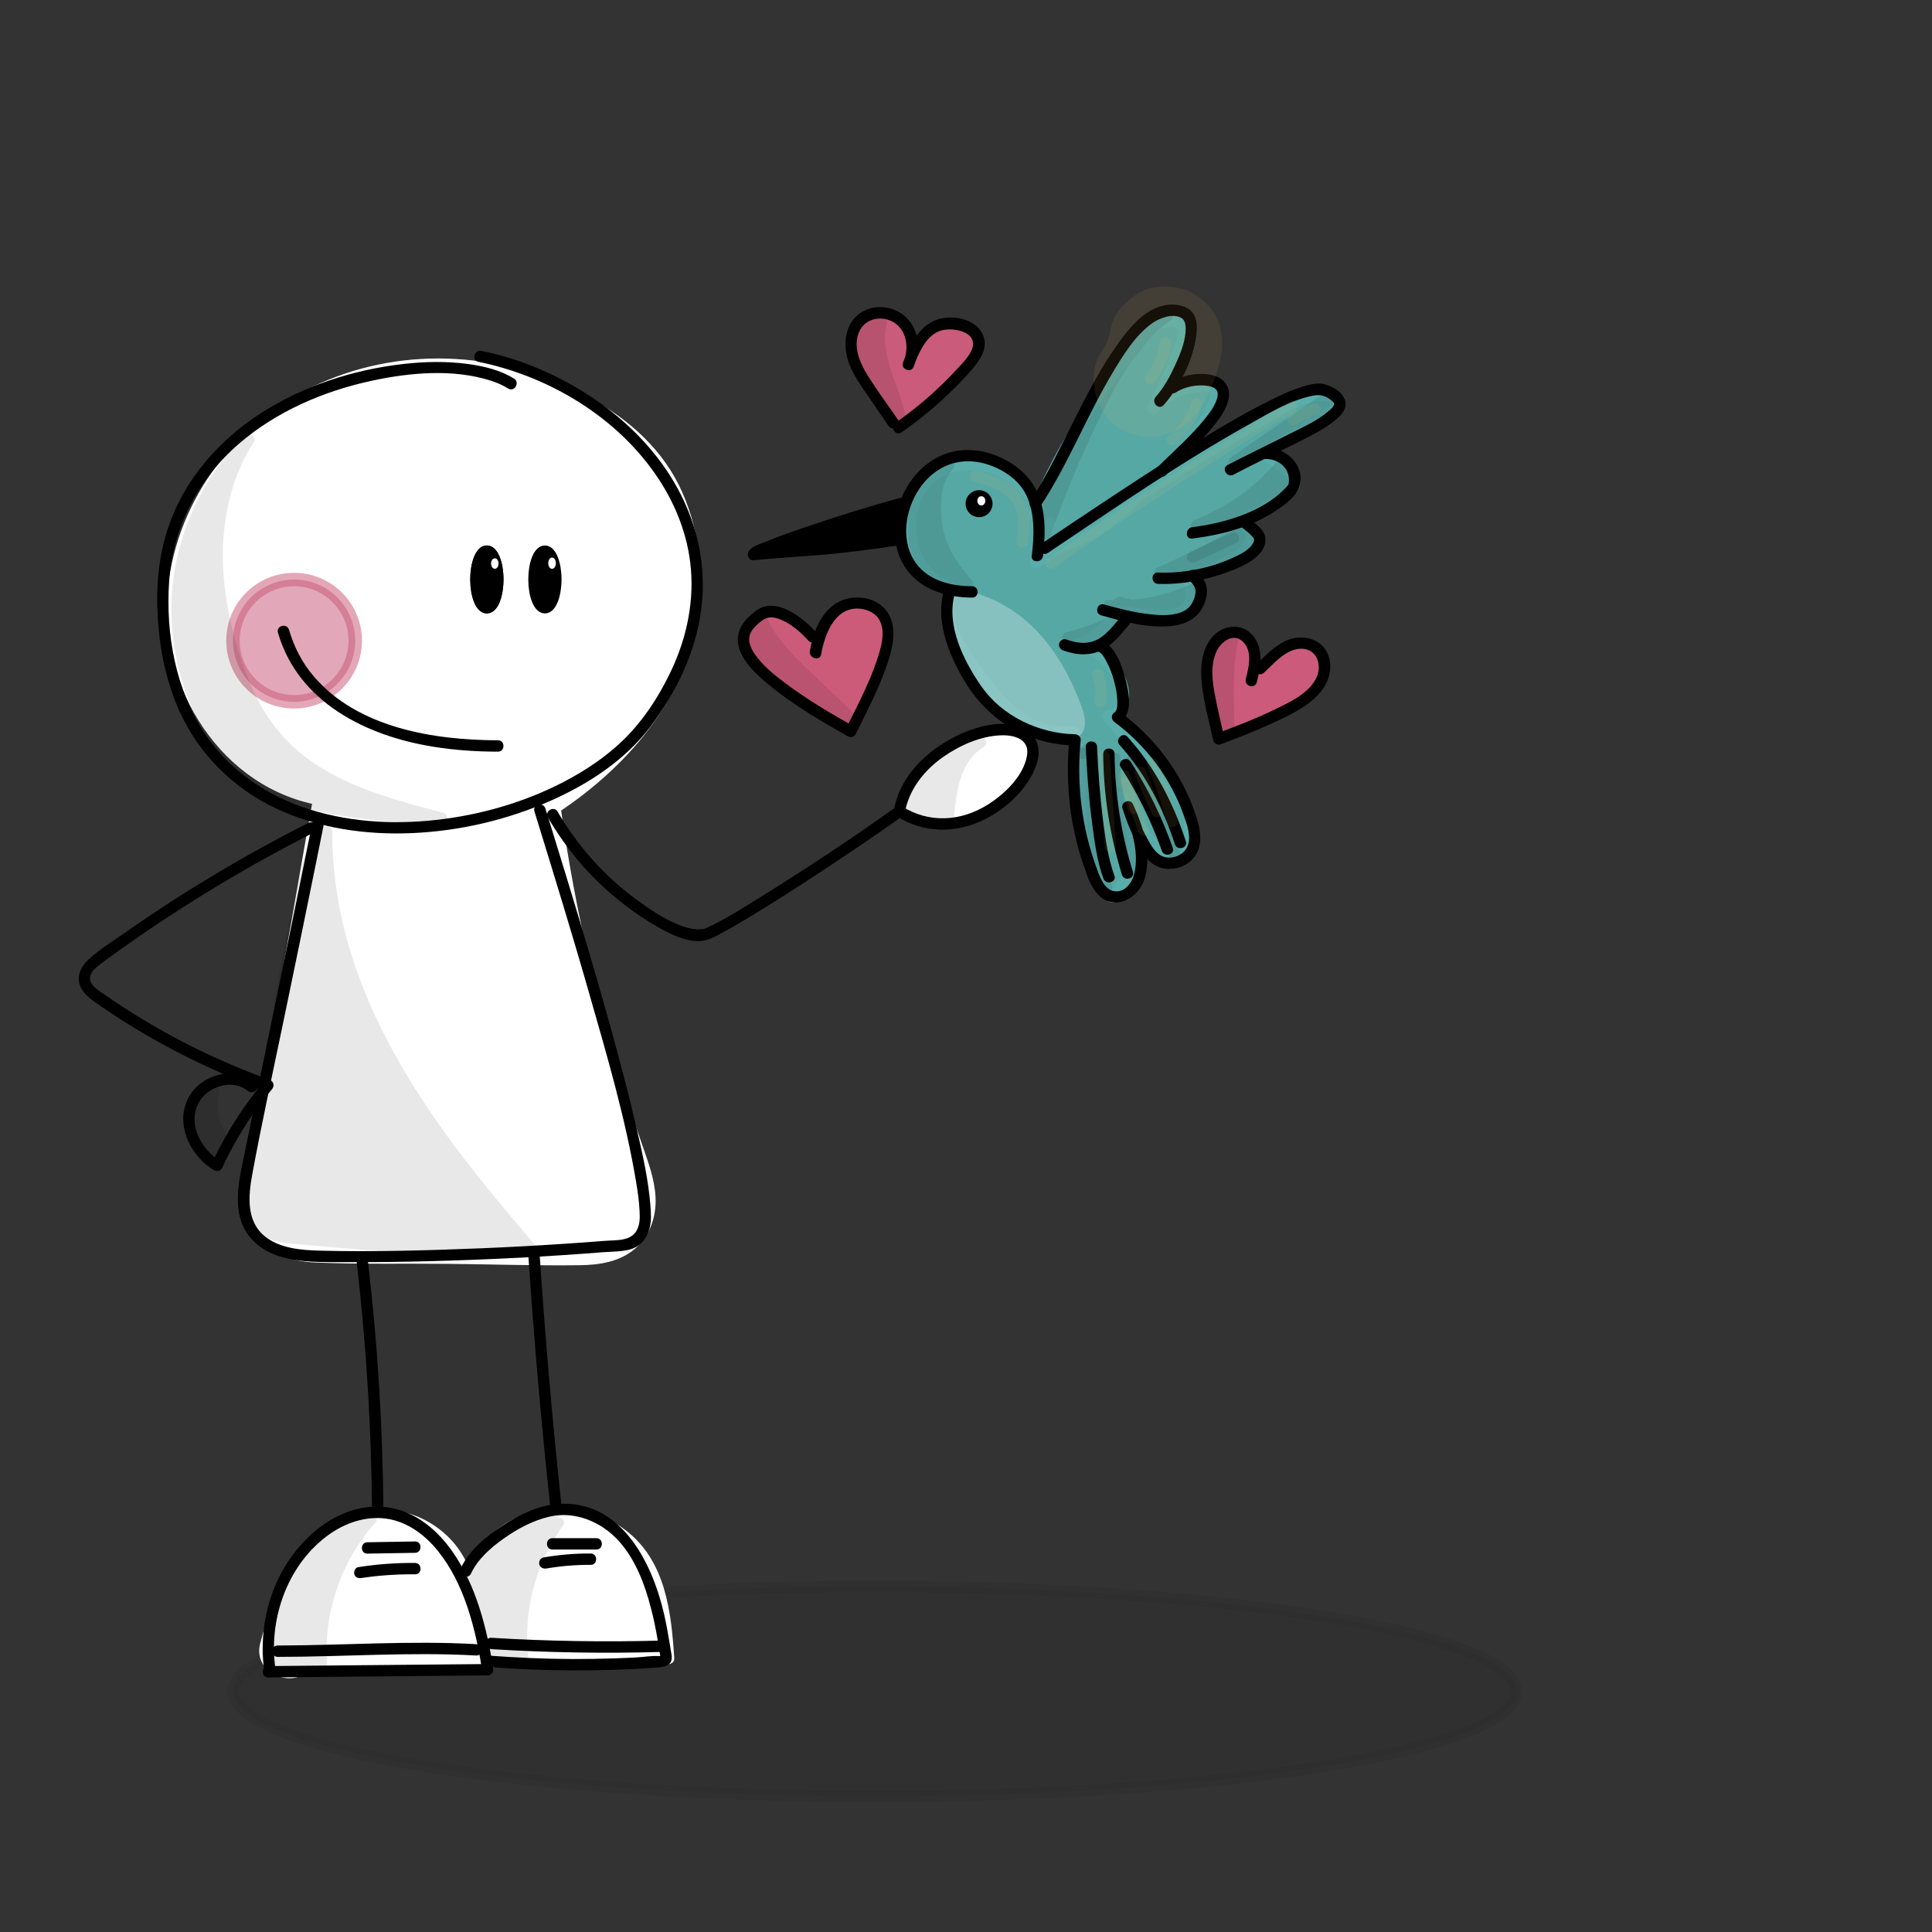 <?xml version="1.0" encoding="utf-8"?>
<!-- Generator: Adobe Adobe Illustrator 24.2.0, SVG Export Plug-In . SVG Version: 6.00 Build 0)  -->
<svg version="1.1" xmlns="http://www.w3.org/2000/svg" xmlns:xlink="http://www.w3.org/1999/xlink" x="0px" y="0px"
	 viewBox="0 0 170.08 170.08" style="enable-background:new 0 0 170.08 170.08;" xml:space="preserve">
<rect x="0" y="0" width="170.08" height="170.08" fill="#333333" stroke="none"/>
<style type="text/css">
	.st0{opacity:0.051;stroke:#000000;stroke-miterlimit:10;}
	.st1{fill:#FFFFFF;}
	.st2{fill:#56A8A5;}
	.st3{fill:#59ADAA;}
	.st4{fill:#F3C059;}
	.st5{opacity:0.29;}
	.st6{opacity:0.412;fill:#CA5B7B;stroke:#CB5A7B;stroke-width:1.13;stroke-miterlimit:10;}
	.st7{opacity:0.529;fill:#C85B7B;stroke:#CA5A7A;stroke-width:1.185;stroke-miterlimit:10;}
	.st8{stroke:#000000;stroke-width:0.965;stroke-miterlimit:10;}
	.st9{fill:#FFFFFF;stroke:#FFFFFF;stroke-width:0.183;stroke-miterlimit:10;}
	.st10{fill:#FFFFFF;stroke:#FFFFFF;stroke-width:0.192;stroke-miterlimit:10;}
	.st11{stroke:#000000;stroke-miterlimit:10;}
	.st12{fill:#FFFFFF;stroke:#FFFFFF;stroke-width:0.321;stroke-miterlimit:10;}
	.st13{fill:#CA5B7A;}
	.st14{fill:#CC5B7A;}
	.st15{fill:#CB5A7B;}
	.st16{opacity:0.09;}
	.st17{fill:#F2C057;}
</style>
<g id="Ebene_4">
</g>
<g id="Ebene_36">
	<ellipse class="st0" cx="77.01" cy="148.9" rx="56.5" ry="9.25"/>
</g>
<g id="Ebene_16">
	<g>
		<g>
			<path class="st1" d="M24.89,145.83c-0.56-3.52,0.43-7.35,3.16-9.75c2.59-2.27,6.41-2.94,9.42-1.09c1.54,0.95,2.7,2.44,3.13,4.21
				c0.12,0.51,0.8,0.43,0.96,0c1.17-3.15,4.3-5.44,7.68-5.47c3.67-0.03,6.88,2.37,8.09,5.78c0.74,2.08,0.89,4.31,1.03,6.49
				c0.17-0.17,0.33-0.33,0.5-0.5c-5.3,0.47-10.63,0.36-15.91-0.34c-0.28-0.04-0.49,0.26-0.5,0.5c-0.02,0.39-0.03,0.77-0.05,1.16
				c0.17-0.17,0.33-0.33,0.5-0.5c-6.02-0.22-12.04-0.43-18.06-0.65c-0.64-0.02-0.64,0.98,0,1c6.02,0.22,12.04,0.43,18.06,0.65
				c0.28,0.01,0.49-0.24,0.5-0.5c0.02-0.39,0.03-0.77,0.05-1.16c-0.17,0.17-0.33,0.33-0.5,0.5c5.28,0.7,10.61,0.81,15.91,0.34
				c0.26-0.02,0.52-0.21,0.5-0.5c-0.27-4.13-0.76-8.62-4.31-11.31c-3.08-2.34-7.33-2.6-10.61-0.52c-1.77,1.13-3.12,2.79-3.85,4.76
				c0.32,0,0.64,0,0.96,0c-0.86-3.56-4.35-6.08-7.97-6.05c-3.99,0.04-7.5,2.76-8.97,6.39c-0.88,2.16-1.06,4.52-0.69,6.81
				C24.03,146.73,24.99,146.46,24.89,145.83L24.89,145.83z"/>
		</g>
	</g>
</g>
<g id="Ebene_24">
	<g>
		<path class="st2" d="M91.99,49.18c0.52-9.82-10.89-10.66-11.79-3.9c-0.39,2.9,0.83,5.75,3.65,6.56c-1.31,2.2,0.58,5.14,2.11,7.19
			c2.03,2.73,4.23,5.81,8.42,5.34c0.42-0.05,0.37,1.78,0.61,2.12c0.15,0.21-0.07-0.25-0.04,0c0.42,3.58-0.39,5.76,1.15,10.17
			c0.14,0.41,1.39,1.97,1.73,2.24c0.47,0.37,1.06-1.25,1.42-1.72c0.37-0.47,0.44-1.11,0.46-1.7c0.07-1.82-0.26-3.65-0.95-5.33
			c0.48,1.33,1.24,2.55,2.22,3.56c0.39,0.4,1.45,2.14,1.99,2.29s1-1.1,1.3-1.56c0.39-0.6,0.68-2.37,0.34-3
			c-1.74-3.19-4.83-5.52-7.09-8.37c0.69-0.04,1.25-0.66,1.39-1.34c0.14-0.68-0.06-1.38-0.37-2c-0.73-1.45-2.08-2.57-3.64-3.01
			c1.43-0.21,3.49-2.94,4.41-2.76c1.25,0.24,3.33,0.48,4.51,0.02c1.19-0.46,1.32-1.92,0.72-3.04c2.94-1,7.45-2.7,4.87-5.07
			c0.97-0.71,3.85-1.91,4.44-2.96c0.59-1.05-1.65-2.14-2.5-3c5.17-3.34,7-3.9,6.47-4.76c-0.4-0.65-3.17-0.18-3.83,0.19
			c-7.74,4.33-15.34,9.39-22.8,14.18"/>
		<g>
			<path class="st3" d="M92.49,49.18c0.1-2.14-0.33-4.34-1.65-6.07c-1.03-1.34-2.54-2.3-4.22-2.61c-3.3-0.6-6.48,1.35-6.91,4.77
				c-0.39,3.01,0.97,6.11,4.01,7.05c-0.1-0.24-0.2-0.49-0.3-0.73c-1.65,2.95,1.03,6.29,2.74,8.55c1.71,2.26,3.72,4.46,6.71,4.75
				c0.36,0.04,1.07,0.16,1.4-0.01c0.29-0.14-0.23-0.05-0.15-0.13c-0.01,0.01,0.04,0.12,0.04,0.14c-0.02,0.13,0.07,0.34,0.09,0.47
				c0.08,0.53,0.07,1.11,0.42,1.54c0.13,0.16,0.44,0.19,0.61,0.08c0,0,0.01,0,0.01-0.01c0.17-0.11,0.31-0.35,0.23-0.56
				c-0.05-0.14-0.11-0.23-0.2-0.34c-0.11-0.13-0.32-0.17-0.49-0.13c-0.01,0-0.01,0-0.02,0.01c-0.21,0.06-0.37,0.26-0.37,0.48
				c-0.01,0.8,0.13,1.62,0.14,2.43c0.01,0.78-0.01,1.56,0.01,2.34c0.05,1.83,0.34,3.64,0.94,5.38c0.2,0.59,0.57,1.07,0.95,1.56
				c0.31,0.4,0.68,1.01,1.15,1.24c0.56,0.28,1.01-0.22,1.3-0.65c0.35-0.53,0.75-1.17,1-1.75c0.43-1,0.33-2.26,0.21-3.31
				c-0.13-1.26-0.44-2.47-0.91-3.65c-0.23-0.59-1.19-0.34-0.96,0.27c0.36,0.97,0.83,1.88,1.45,2.71c0.44,0.6,0.97,1.12,1.41,1.72
				c0.58,0.8,1.65,2.56,2.73,1.36c0.9-1.01,1.45-2.59,1.4-3.93c-0.03-0.81-0.46-1.43-0.9-2.09c-0.55-0.82-1.18-1.59-1.84-2.32
				c-1.52-1.7-3.21-3.25-4.64-5.03c-0.12,0.28-0.24,0.57-0.35,0.85c2.02-0.27,2.22-2.46,1.49-4c-0.77-1.63-2.27-2.82-3.98-3.34
				c0,0.32,0,0.64,0,0.96c1.08-0.2,1.98-1.12,2.79-1.8c0.35-0.3,0.79-0.77,1.25-0.91c0.44-0.14,1.11,0.12,1.58,0.17
				c1.22,0.13,2.92,0.28,3.94-0.56c1.04-0.85,0.94-2.32,0.39-3.41c-0.1,0.24-0.2,0.49-0.3,0.73c2.12-0.72,8.31-2.82,5.09-5.91
				c-0.03,0.26-0.07,0.52-0.1,0.79c1.41-1,3.4-1.51,4.47-2.92c1.24-1.64-1.5-2.93-2.43-3.82c-0.03,0.26-0.07,0.52-0.1,0.79
				c1.28-0.82,2.58-1.62,3.88-2.4c0.71-0.42,1.43-0.83,2.09-1.32c0.37-0.28,0.79-0.63,0.82-1.13c0.04-0.63-0.48-1-1.04-1.11
				c-2.52-0.48-4.72,1.13-6.76,2.32c-3.14,1.84-6.23,3.76-9.3,5.71c-3.47,2.21-6.91,4.46-10.37,6.68c-0.54,0.35-0.04,1.21,0.5,0.86
				c5.5-3.54,10.96-7.14,16.56-10.53c1.41-0.86,2.83-1.7,4.26-2.52c1.01-0.58,1.95-1.23,3.11-1.44c0.44-0.08,0.88-0.13,1.32-0.13
				c0.17,0,0.34,0.01,0.51,0.04c0.15,0.03,0.21,0.1,0.23,0.1c-0.08-0.01,0.06-0.13-0.03-0.03c-0.03,0.04-0.21,0.22-0.33,0.32
				c-0.64,0.5-1.38,0.89-2.08,1.31c-1.31,0.78-2.6,1.58-3.88,2.4c-0.26,0.17-0.34,0.55-0.1,0.79c0.55,0.53,1.21,0.93,1.79,1.43
				c0.21,0.18,0.65,0.51,0.66,0.82c0,0.24-0.27,0.45-0.43,0.59c-1.14,0.99-2.64,1.47-3.86,2.33c-0.25,0.18-0.35,0.55-0.1,0.79
				c0.39,0.37,0.77,0.83,0.54,1.38c-0.2,0.49-0.74,0.85-1.17,1.12c-1.24,0.78-2.65,1.26-4.03,1.73c-0.32,0.11-0.45,0.43-0.3,0.73
				c0.25,0.5,0.4,1.13,0.18,1.67c-0.24,0.59-0.83,0.75-1.41,0.83c-0.64,0.09-1.31,0.05-1.95,0c-0.56-0.05-1.13-0.23-1.69-0.24
				c-0.77-0.01-1.47,0.69-2.01,1.15c-0.71,0.6-1.51,1.46-2.46,1.64c-0.51,0.09-0.44,0.83,0,0.96c1.16,0.35,2.2,1.06,2.91,2.06
				c0.36,0.51,0.67,1.09,0.75,1.72c0.09,0.63-0.16,1.49-0.91,1.59c-0.44,0.06-0.64,0.5-0.35,0.85c1.32,1.65,2.87,3.1,4.3,4.65
				c0.75,0.81,1.47,1.66,2.08,2.58c0.22,0.34,0.53,0.73,0.66,1.11c0.12,0.37,0.06,0.83,0,1.21c-0.11,0.71-0.4,1.28-0.74,1.9
				c-0.1,0.17-0.21,0.33-0.31,0.5c-0.12,0.2-0.08,0.1-0.12,0.09c-0.26-0.09-0.57-0.62-0.72-0.83c-1.13-1.49-2.4-2.83-3.06-4.62
				c-0.32,0.09-0.64,0.18-0.96,0.27c0.46,1.15,0.78,2.36,0.89,3.61c0.09,1.05,0.18,2.2-0.41,3.12c-0.19,0.3-0.34,0.61-0.51,0.92
				c-0.06,0.11-0.16,0.24-0.22,0.36c-0.04,0.06-0.09,0.12-0.14,0.18c0.24,0.1,0.3,0.1,0.18,0c-0.04-0.2-0.51-0.57-0.65-0.74
				c-0.23-0.28-0.45-0.57-0.65-0.87c-0.5-0.75-0.67-1.77-0.85-2.64c-0.18-0.89-0.28-1.78-0.31-2.69c-0.03-0.81-0.02-1.61-0.02-2.42
				c-0.01-0.89-0.15-1.79-0.14-2.67c-0.12,0.16-0.24,0.32-0.37,0.48c0.01,0,0.01,0,0.02-0.01c-0.16-0.04-0.32-0.09-0.49-0.13
				c-0.02-0.03-0.04-0.07-0.06-0.1c0.08-0.19,0.15-0.38,0.23-0.56c0,0-0.01,0-0.01,0.01c0.2,0.03,0.4,0.05,0.61,0.08
				c0.08,0.1-0.02-0.17-0.04-0.23c-0.03-0.16-0.05-0.32-0.07-0.48c-0.04-0.32-0.07-0.65-0.17-0.96c-0.26-0.78-0.81-0.61-1.5-0.6
				c-1.83,0.02-3.4-0.82-4.68-2.07c-1.26-1.23-2.33-2.71-3.31-4.16c-1.04-1.54-2.36-3.75-1.33-5.6c0.16-0.29,0.01-0.64-0.3-0.73
				c-2.49-0.77-3.54-3.28-3.32-5.73c0.12-1.37,0.75-2.66,1.91-3.43c2.31-1.53,5.48-0.78,7.23,1.22c1.38,1.58,1.78,3.72,1.68,5.76
				C91.46,49.82,92.46,49.82,92.49,49.18L92.49,49.18z"/>
		</g>
	</g>
	<g>
		<path class="st2" d="M90.93,45.34c2.32-5.91,6.07-11.44,10.2-16.26c0.25-0.29,1.44-0.85,1.82-0.82c0.7,0.05,1.48,0.3,1.32,0.98
			c-0.49,2.05-1.9,4.8-2.78,6.72c0.69-0.78,1.6-1.36,2.6-1.67c0.41-0.12,2.39-0.55,2.73-0.3c0.67,0.5-0.54,2.83-1.08,3.47
			c-3.5,4.13-8.95,11.12-14.35,10.77c-0.38-0.02,0.85-1.88,1-2.23"/>
		<g>
			<path class="st3" d="M91.42,45.48c1.51-3.81,3.57-7.39,5.92-10.73c1.19-1.69,2.46-3.31,3.79-4.89c0.43-0.51,0.98-0.94,1.66-1.07
				c0.22-0.04,0.71-0.02,0.88,0.17c0.23,0.23-0.09,0.88-0.19,1.18c-0.64,1.93-1.58,3.74-2.43,5.58c-0.22,0.48,0.37,1.05,0.79,0.61
				c0.73-0.79,1.63-1.36,2.69-1.62c0.38-0.09,0.77-0.17,1.16-0.22c0.18-0.02,0.36-0.05,0.54-0.05c0.09,0,0.18-0.01,0.28,0
				c0.15,0.01,0.01-0.03,0.01-0.04c0.21,0.61-0.44,1.65-0.73,2.15c-0.42,0.73-1.03,1.35-1.57,2c-1.44,1.71-2.9,3.4-4.51,4.94
				c-1.54,1.47-3.26,2.91-5.25,3.71c-0.49,0.2-0.99,0.35-1.51,0.45c-0.26,0.05-0.51,0.08-0.78,0.1c-0.1,0.01-0.2,0.01-0.3,0.01
				c-0.1,0-0.2,0-0.3,0c0.09,0.15,0.18,0.3,0.27,0.44c0,0,0.47-0.96,0.51-1.03c0.17-0.3,0.36-0.59,0.51-0.9
				c0.27-0.58-0.59-1.09-0.86-0.5c-0.33,0.71-0.97,1.38-1.12,2.17c-0.21,1.14,1.37,0.84,2.04,0.73c2.5-0.39,4.69-1.96,6.54-3.59
				c2.07-1.82,3.87-3.92,5.64-6.02c0.66-0.78,1.34-1.52,1.8-2.44c0.36-0.72,0.94-1.86,0.53-2.67c-0.45-0.89-1.93-0.45-2.67-0.3
				c-1.39,0.28-2.62,0.92-3.59,1.97c0.26,0.2,0.52,0.4,0.79,0.61c0.87-1.89,1.83-3.76,2.5-5.73c0.25-0.75,0.66-1.69-0.08-2.28
				c-0.56-0.45-1.41-0.53-2.07-0.3c-0.86,0.3-1.41,0.73-1.99,1.42c-0.74,0.88-1.46,1.77-2.15,2.68c-1.47,1.91-2.84,3.9-4.08,5.97
				c-1.39,2.31-2.6,4.73-3.59,7.24C90.22,45.81,91.18,46.07,91.42,45.48L91.42,45.48z"/>
		</g>
	</g>
	<g>
		<g>
			<path class="st4" d="M76.34,48c0.64,0,0.64-1,0-1C75.7,47,75.7,48,76.34,48L76.34,48z"/>
		</g>
	</g>
</g>
<g id="Ebene_28">
</g>
<g id="Ebene_29">
</g>
<g id="Ebene_30">
	<g class="st5">
		<path class="st1" d="M84.06,52.67c-0.03,2.79,0.96,5.58,2.74,7.72c1.78,2.15,4.34,3.63,7.09,4.12c0.18,0.03,0.37,0.06,0.54,0.01
			c0.35-0.09,0.57-0.46,0.61-0.82c0.03-0.36-0.08-0.72-0.2-1.06c-0.86-2.46-2.1-4.82-3.89-6.7c-1.79-1.89-4.18-3.28-6.77-3.58"/>
		<g>
			<path class="st1" d="M83.56,52.67c-0.01,5.08,3.07,9.69,7.77,11.62c0.54,0.22,1.1,0.4,1.66,0.54c0.53,0.13,1.18,0.33,1.71,0.12
				c1.19-0.48,0.81-1.92,0.48-2.83c-0.88-2.39-2.12-4.68-3.88-6.54c-1.9-2-4.38-3.37-7.12-3.72c-0.64-0.08-0.63,0.92,0,1
				c4.33,0.55,7.51,3.98,9.29,7.75c0.23,0.49,0.44,0.99,0.64,1.49c0.17,0.44,0.61,1.24,0.39,1.71c-0.29,0.64-2.4-0.28-2.9-0.49
				c-1.92-0.8-3.64-2.14-4.86-3.83c-1.43-1.98-2.18-4.38-2.17-6.83C84.56,52.02,83.56,52.02,83.56,52.67L83.56,52.67z"/>
		</g>
	</g>
</g>
<g id="Ebene_27">
	<g>
		<g>
			<path d="M71.55,48.16c0.64,0,0.64-1,0-1C70.91,47.16,70.9,48.16,71.55,48.16L71.55,48.16z"/>
		</g>
	</g>
</g>
<g id="Ebene_21">
	<ellipse class="st6" cx="24.33" cy="55.51" rx="6.93" ry="6.26"/>
</g>
<g id="Ebene_23">
</g>
<g id="Ebene_10">
	<g>
		<path class="st1" d="M25.33,145.3c0.58-2.2,1.17-4.44,2.44-6.33c1.26-1.89,3.35-3.38,5.62-3.33c2.94,0.07,5.31,2.73,6.03,5.59
			c0.07,0.28,0.18,0.61,0.46,0.67c0.18,0.04,0.35-0.06,0.5-0.15c1.65-1.02,2.95-2.5,4.45-3.73c1.5-1.23,3.35-2.25,5.28-2.03
			c1.82,0.2,3.38,1.49,4.34,3.04s1.42,3.36,1.83,5.15c-4.53-0.47-9.07-0.74-13.62-0.82c0.04,0.45-0.08,0.91-0.33,1.28
			c-5,0.08-10.01,0.16-15.01,0.23"/>
		<g>
			<path class="st1" d="M27.74,145.97c0.72-2.72,1.75-7.45,5.27-7.82c1.13-0.12,2.19,0.59,2.88,1.45c1.14,1.4,1.02,3.55,2.73,4.46
				c2.1,1.13,4.19-0.88,5.66-2.19c1.26-1.13,2.48-2.51,4.08-3.15c3.64-1.47,4.94,3.64,5.51,6.12c0.8-1.05,1.61-2.11,2.41-3.16
				c-4.53-0.46-9.07-0.73-13.62-0.82c-1.35-0.02-2.5,1.17-2.5,2.5c0.04,0,0.04,0.01,0.01,0.02c0.72-0.41,1.44-0.83,2.16-1.24
				c-5,0.08-10.01,0.16-15.01,0.23c-3.21,0.05-3.22,5.05,0,5c3.31-0.05,6.62-0.1,9.93-0.15c1.61-0.03,3.23,0.01,4.84-0.08
				c2.1-0.11,3.08-1.83,3.07-3.79c-0.83,0.83-1.67,1.67-2.5,2.5c4.55,0.08,9.09,0.36,13.62,0.82c1.7,0.17,2.74-1.73,2.41-3.16
				c-0.99-4.27-3.03-9.15-7.92-9.94c-2.5-0.4-4.9,0.54-6.88,2.03c-1.7,1.28-3.11,3.14-5.02,4.12c0.42-0.11,0.84-0.23,1.26-0.34
				c-0.09,0.01-0.17,0.02-0.26,0.03c0.42,0.11,0.84,0.23,1.26,0.34c-0.08-0.05-0.15-0.09-0.23-0.14c0.3,0.3,0.6,0.6,0.9,0.9
				c-0.34-0.58-0.65-1.88-1.12-2.68c-0.58-0.99-1.33-1.93-2.22-2.66c-1.95-1.61-4.36-2.35-6.87-1.83
				c-5.36,1.11-7.46,6.63-8.68,11.31C22.1,147.75,26.92,149.08,27.74,145.97L27.74,145.97z"/>
		</g>
	</g>
</g>
<g id="Ebene_18">
	<g>
		<path class="st1" d="M30.11,70.13c-1.91,10.83-3.81,21.67-5.72,32.5c-0.35,2.01-0.47,4.56,1.3,5.56c0.73,0.42,1.62,0.44,2.46,0.44
			c7.51,0.08,15.01,0.16,22.52,0.23c1.35,0.01,2.86-0.04,3.79-1.01c1.27-1.33,0.7-3.49,0.08-5.22c-3.75-10.53-6.37-21.46-7.82-32.55
			c5.05-3.04,9.46-7.47,11.44-13.02s1.15-12.28-2.93-16.53c-1.09-1.14-2.38-2.07-3.73-2.88c-5.31-3.19-11.82-4.45-17.87-3.13
			S22.07,39.8,19.22,45.3c-2.27,4.37-2.79,9.71-1,14.3c1.8,4.59,6.03,8.25,10.9,8.94"/>
		<g>
			<path class="st1" d="M27.7,69.46c-1.42,8.04-2.83,16.09-4.25,24.13c-0.32,1.81-0.64,3.61-0.95,5.42
				c-0.32,1.84-0.79,3.74-0.82,5.62c-0.02,1.38,0.23,2.82,0.97,4.01c1.12,1.8,3.06,2.41,5.08,2.5c3.88,0.17,7.8,0.08,11.68,0.12
				c3.87,0.04,7.76,0.17,11.63,0.12c1.75-0.02,3.56-0.3,4.92-1.5c1.27-1.13,1.83-2.8,1.75-4.47c-0.08-1.67-0.69-3.21-1.22-4.76
				c-0.62-1.79-1.2-3.58-1.76-5.39c-2.51-8.21-4.38-16.64-5.5-25.16c-0.41,0.72-0.83,1.44-1.24,2.16
				c6.41-3.92,12.19-10.06,13.41-17.74c0.6-3.8,0.22-7.6-1.32-11.14c-1.63-3.74-4.7-6.47-8.23-8.4c-7.29-3.97-16.09-4.63-23.71-1.22
				c-7.23,3.24-12.51,10.08-13.36,17.99c-0.94,8.7,4.72,17.8,13.7,19.21c1.33,0.21,2.69-0.34,3.08-1.75
				c0.33-1.19-0.4-2.86-1.75-3.08c-6.03-0.95-10.11-6.28-10.14-12.28c-0.04-6.23,3.71-11.74,9.01-14.77
				c5.66-3.24,12.6-3.28,18.56-0.81c2.81,1.17,5.75,2.93,7.42,5.54c1.57,2.44,2.16,5.31,2.02,8.2c-0.36,6.94-5.57,12.49-11.21,15.93
				c-0.68,0.42-1.35,1.31-1.24,2.16c0.9,6.86,2.18,13.66,3.94,20.35c0.86,3.27,1.82,6.52,2.89,9.73c0.48,1.43,1.06,2.85,1.45,4.31
				c0.21,0.76,0.57,1.55-0.27,1.8c-1.21,0.36-2.76,0.07-4.01,0.06c-1.79-0.02-3.59-0.04-5.38-0.06c-3.59-0.04-7.18-0.07-10.77-0.11
				c-0.82-0.01-1.63-0.02-2.45-0.03c-0.72-0.01-1.62,0.14-2.32-0.04c-0.4-0.1-0.29,0.05-0.48-0.24c-0.21-0.33-0.15-0.98-0.14-1.41
				c0.05-1.38,0.4-2.76,0.64-4.12c0.32-1.81,0.64-3.61,0.95-5.42c1.42-8.04,2.83-16.09,4.25-24.13c0.23-1.33-0.36-2.69-1.75-3.08
				C29.56,67.39,27.93,68.13,27.7,69.46L27.7,69.46z"/>
		</g>
	</g>
</g>
<g id="Ebene_26">
	<ellipse class="st7" cx="25.89" cy="56.4" rx="5.38" ry="5.38"/>
</g>
<g id="Ebene_22">
	<g>
		<g>
			<path d="M45.25,33.33c-1.22-0.76-2.67-1.1-4.08-1.29c-1.87-0.25-3.77-0.21-5.64,0c-4.43,0.5-8.83,1.93-12.59,4.35
				c-3.99,2.58-7.15,6.36-8.42,10.99c-0.72,2.64-0.81,5.41-0.54,8.12c0.24,2.44,0.8,4.84,1.81,7.09c1.71,3.79,4.74,6.8,8.49,8.57
				c3.73,1.76,7.93,2.36,12.03,2.18c4.19-0.19,8.34-1.16,12.17-2.85c3.34-1.48,6.54-3.57,8.77-6.51c2.27-3,3.97-6.5,4.47-10.25
				c0.42-3.12-0.05-6.27-1.3-9.16c-2.51-5.8-7.84-10.08-13.62-12.37c-1.43-0.57-2.91-1-4.42-1.31c-0.63-0.13-0.9,0.84-0.27,0.96
				c5.93,1.21,11.66,4.53,15.27,9.45c1.77,2.41,3.01,5.21,3.38,8.19c0.41,3.3-0.28,6.64-1.71,9.63c-1.11,2.33-2.58,4.56-4.49,6.32
				c-1.29,1.19-2.75,2.19-4.28,3.04c-3.43,1.9-7.26,3.09-11.14,3.61c-3.94,0.53-8.03,0.37-11.84-0.82
				c-3.66-1.14-6.98-3.34-9.16-6.53c-2.67-3.9-3.57-8.91-3.25-13.57c0.33-4.74,2.57-9.02,6.15-12.11c3.29-2.84,7.45-4.63,11.68-5.54
				c3.34-0.72,7.13-1.07,10.45-0.02c0.55,0.17,1.08,0.4,1.58,0.71C45.29,34.53,45.8,33.67,45.25,33.33L45.25,33.33z"/>
		</g>
	</g>
	<g>
		<g>
			<path d="M27.5,72.43c-1.92,9.59-3.96,19.15-5.89,28.73c-0.39,1.94-0.98,4.05-0.48,6.02c0.45,1.78,1.87,2.94,3.58,3.45
				c1.84,0.55,3.82,0.47,5.72,0.48c2.53,0.01,5.06-0.02,7.59-0.09c5.06-0.13,10.11-0.39,15.16-0.79c0.99-0.08,2.26,0.01,3.09-0.63
				c0.47-0.37,0.79-0.96,0.93-1.54c0.15-0.62,0.11-1.29,0.06-1.91c-0.17-2.19-0.65-4.35-1.14-6.49c-0.68-2.99-1.47-5.95-2.28-8.9
				c-1.66-6-3.47-11.96-5.31-17.91c-0.17-0.56-0.35-1.12-0.52-1.68c-0.19-0.61-1.16-0.35-0.96,0.27c1.68,5.44,3.36,10.89,4.92,16.37
				c1.53,5.33,3.1,10.72,4.02,16.19c0.14,0.85,0.27,1.7,0.31,2.56c0.03,0.63,0.05,1.1-0.19,1.64c-0.51,1.12-1.87,0.95-2.91,1.04
				c-1.2,0.1-2.4,0.18-3.6,0.26c-2.4,0.16-4.8,0.29-7.21,0.39c-4.73,0.19-9.48,0.33-14.21,0.21c-1.65-0.04-3.56-0.19-4.89-1.28
				c-1.62-1.33-1.43-3.55-1.09-5.4c0.84-4.56,1.84-9.1,2.78-13.64c0.95-4.57,1.89-9.13,2.82-13.71c0.23-1.12,0.46-2.25,0.68-3.37
				C28.59,72.07,27.63,71.8,27.5,72.43L27.5,72.43z"/>
		</g>
	</g>
	<g>
		<g>
			<path d="M27.13,72.45c-5.51,2.79-10.83,5.96-15.9,9.5c-1.14,0.8-2.38,1.56-3.41,2.49C7,85.18,6.6,86.24,7.28,87.22
				c0.33,0.48,0.82,0.82,1.3,1.15c0.61,0.43,1.24,0.85,1.87,1.26c1.26,0.81,2.55,1.58,3.87,2.3c2.93,1.61,5.99,2.98,9.14,4.11
				c-0.07-0.28-0.15-0.56-0.22-0.84c-1.82,2.18-3.36,4.57-4.56,7.15c0.23-0.06,0.46-0.12,0.68-0.18c-1.66-0.96-2.87-3.25-1.87-5.09
				c0.78-1.44,2.99-2.16,4.32-1.04c0.49,0.41,1.2-0.29,0.71-0.71c-1.78-1.51-4.63-0.83-5.82,1.11c-1.41,2.31-0.01,5.33,2.16,6.58
				c0.22,0.13,0.57,0.07,0.68-0.18c1.16-2.5,2.63-4.84,4.4-6.95c0.25-0.3,0.15-0.7-0.22-0.84c-5.15-1.85-10.05-4.38-14.54-7.51
				c-0.42-0.29-1.06-0.66-1.22-1.18c-0.21-0.68,0.49-1.2,0.96-1.55c1.1-0.84,2.25-1.63,3.39-2.42c2.29-1.58,4.63-3.08,7.01-4.51
				c2.72-1.63,5.49-3.16,8.31-4.59C28.21,73.02,27.7,72.16,27.13,72.45L27.13,72.45z"/>
		</g>
	</g>
	<g>
		<g>
			<path d="M24.26,146.98c-0.65-4.27,0.94-9.01,4.42-11.68c1.4-1.08,3.14-1.77,4.93-1.65c2,0.13,3.7,1.35,4.93,2.87
				c2.38,2.95,3.34,6.94,3.92,10.6c0.16-0.21,0.32-0.42,0.48-0.63c-6.44,0.06-12.89,0.12-19.33,0.18c-0.64,0.01-0.64,1.01,0,1
				c6.44-0.06,12.89-0.12,19.33-0.18c0.35,0,0.53-0.32,0.48-0.63c-0.57-3.57-1.51-7.32-3.62-10.31c-1.3-1.84-3.14-3.41-5.42-3.81
				c-4.34-0.75-8.16,2.63-9.91,6.31c-1.21,2.56-1.6,5.4-1.18,8.2C23.4,147.88,24.36,147.61,24.26,146.98L24.26,146.98z"/>
		</g>
	</g>
	<g>
		<g>
			<path d="M24.45,145.86c5.82,0,11.65-0.45,17.47-0.12c0.64,0.04,0.64-0.96,0-1c-5.82-0.33-11.65,0.11-17.47,0.12
				C23.8,144.86,23.8,145.86,24.45,145.86L24.45,145.86z"/>
		</g>
	</g>
	<g>
		<g>
			<path d="M32.34,136.77c1.4-0.02,2.8-0.05,4.2-0.07c0.64-0.01,0.64-1.01,0-1c-1.4,0.02-2.8,0.05-4.2,0.07
				C31.7,135.78,31.7,136.78,32.34,136.77L32.34,136.77z"/>
		</g>
	</g>
	<g>
		<g>
			<path d="M31.8,138.92c1.57-0.24,3.15-0.34,4.74-0.33c0.64,0.01,0.64-0.99,0-1c-1.68-0.01-3.35,0.11-5,0.37
				c-0.27,0.04-0.41,0.38-0.35,0.62C31.27,138.86,31.53,138.96,31.8,138.92L31.8,138.92z"/>
		</g>
	</g>
	<g>
		<g>
			<path d="M41.46,138.53c0.59-1.26,1.72-2.26,2.83-3.05c1.22-0.87,2.6-1.62,4.06-1.96c2.28-0.54,4.64,0.47,6.16,2.18
				c1.44,1.62,2.24,3.74,2.78,5.81c0.24,0.89,0.42,1.8,0.58,2.71c0.06,0.35,0.12,0.7,0.17,1.05c0.02,0.13,0.04,0.25,0.06,0.38
				c0.01,0.06,0.03,0.13,0.03,0.19c0,0.02,0.02,0.05,0.01,0.07c0.02-0.21,0.06-0.1-0.18-0.12c-0.64-0.04-1.33,0.09-1.97,0.12
				c-0.62,0.03-1.23,0.06-1.85,0.08c-1.23,0.04-2.47,0.06-3.7,0.06c-2.51-0.01-5.02-0.12-7.52-0.31c-0.64-0.05-0.64,0.95,0,1
				c4.92,0.39,9.87,0.42,14.8,0.07c0.76-0.05,1.55-0.16,1.4-1.12c-0.05-0.3-0.1-0.6-0.15-0.9c-0.15-0.92-0.31-1.83-0.52-2.74
				c-1.06-4.57-3.83-10.07-9.36-9.65c-1.74,0.13-3.44,0.98-4.88,1.93c-1.41,0.93-2.9,2.13-3.63,3.7
				C40.33,138.6,41.19,139.11,41.46,138.53L41.46,138.53z"/>
		</g>
	</g>
	<g>
		<g>
			<path d="M43.26,145.18c4.92,0.3,9.86,0.39,14.79,0.25c0.64-0.02,0.64-1.02,0-1c-4.93,0.13-9.87,0.05-14.79-0.25
				C42.62,144.14,42.62,145.14,43.26,145.18L43.26,145.18z"/>
		</g>
	</g>
	<g>
		<g>
			<path d="M48.64,136.41c1.29,0,2.58,0,3.86,0c0.64,0,0.64-1,0-1c-1.29,0-2.58,0-3.86,0C47.99,135.41,47.99,136.41,48.64,136.41
				L48.64,136.41z"/>
		</g>
	</g>
	<g>
		<g>
			<path d="M48.1,138.08c1.29-0.22,2.59-0.33,3.9-0.32c0.64,0,0.64-1,0-1c-1.4-0.01-2.79,0.11-4.17,0.35
				c-0.27,0.05-0.42,0.37-0.35,0.62C47.56,138.01,47.83,138.12,48.1,138.08L48.1,138.08z"/>
		</g>
	</g>
	<g>
		<g>
			<path d="M46.52,110.64c0.49,7.29,1.12,14.56,1.9,21.82c0.07,0.63,1.07,0.64,1,0c-0.78-7.26-1.41-14.54-1.9-21.82
				C47.47,110,46.47,110,46.52,110.64L46.52,110.64z"/>
		</g>
	</g>
	<g>
		<g>
			<path d="M31.41,111.21c0.84,7.25,1.29,14.55,1.34,21.85c0,0.64,1,0.64,1,0c-0.05-7.3-0.49-14.6-1.34-21.85
				C32.34,110.57,31.34,110.57,31.41,111.21L31.41,111.21z"/>
		</g>
	</g>
	<g>
		<g>
			<path d="M24.47,55.7c1.78,6.12,7.75,9.08,13.64,10.03c1.89,0.31,3.81,0.44,5.73,0.44c0.64,0,0.64-1,0-1
				c-5.66-0.01-12.35-1.09-16.23-5.64c-1.02-1.19-1.73-2.6-2.17-4.09C25.26,54.82,24.29,55.08,24.47,55.7L24.47,55.7z"/>
		</g>
	</g>
	<ellipse class="st8" cx="42.86" cy="51.01" rx="0.98" ry="2.51"/>
	<ellipse class="st8" cx="42.86" cy="51.01" rx="0.98" ry="2.51"/>
	<ellipse class="st9" cx="43.56" cy="49.61" rx="0.24" ry="0.37"/>
	<ellipse class="st9" cx="48.36" cy="49.49" rx="0.24" ry="0.37"/>
	<ellipse class="st9" cx="48.36" cy="49.61" rx="0.24" ry="0.37"/>
	<ellipse class="st9" cx="48.6" cy="49.61" rx="0.24" ry="0.37"/>
	<ellipse class="st8" cx="47.97" cy="51.01" rx="0.98" ry="2.51"/>
	<ellipse class="st10" cx="48.6" cy="49.58" rx="0.24" ry="0.4"/>
</g>
<g id="Ebene_7">
</g>
<g id="Ebene_20">
	<g>
		<g>
			<path d="M48.23,71.96c1.61,2.76,3.7,5.24,6.19,7.25c1.24,1,2.56,1.91,3.96,2.66c1.07,0.57,2.54,1.22,3.78,0.89
				c0.53-0.14,1.04-0.44,1.52-0.7c0.78-0.42,1.54-0.87,2.3-1.33c2.17-1.31,4.3-2.68,6.41-4.07c2.36-1.56,4.71-3.14,7.02-4.78
				c0.52-0.37,0.02-1.24-0.5-0.86c-3.94,2.81-7.99,5.49-12.1,8.04c-1.44,0.89-2.9,1.83-4.44,2.55c-0.18,0.08-0.28,0.14-0.48,0.19
				c-0.03,0.01-0.07,0.02-0.1,0.02c0.28-0.06-0.36,0-0.34,0c-0.45-0.01-0.89-0.12-1.31-0.26c-1.49-0.5-2.9-1.48-4.16-2.4
				c-2.8-2.06-5.14-4.7-6.89-7.7C48.77,70.9,47.91,71.4,48.23,71.96L48.23,71.96z"/>
		</g>
	</g>
	<g>
		<path class="st1" d="M79.16,71.44c0.98-6,10.36-9.05,11.64-6C91.97,68.21,85.22,75.34,79.16,71.44"/>
		<g>
			<path d="M79.65,71.57c0.36-2.06,1.7-3.76,3.39-4.94c1.49-1.04,3.33-1.86,5.18-1.9c1.16-0.02,2.43,0.39,2.19,1.79
				c-0.31,1.81-1.98,3.39-3.46,4.32c-2.35,1.47-5.14,1.66-7.52,0.16c-0.55-0.34-1.05,0.52-0.5,0.86c2.4,1.51,5.25,1.53,7.76,0.27
				c1.96-0.99,3.89-2.76,4.58-4.91c0.52-1.64-0.26-3.1-1.98-3.41c-1.99-0.35-4.14,0.41-5.85,1.39c-2.29,1.31-4.28,3.43-4.74,6.1
				C78.57,71.94,79.54,72.21,79.65,71.57L79.65,71.57z"/>
		</g>
	</g>
	<g>
		<g>
			<path d="M91.82,48.94c0.19-1.63,0.26-3.35-0.25-4.94c-0.51-1.59-1.59-2.73-3.05-3.51c-1.85-0.98-4-1.23-5.91-0.27
				c-3.21,1.6-4.88,6.15-3.14,9.37c1.2,2.22,3.73,3.01,6.11,3.02c0.64,0,0.64-1,0-1c-1.82-0.01-3.82-0.47-4.94-2.03
				c-0.9-1.24-1.04-2.87-0.68-4.33c0.36-1.49,1.23-2.92,2.51-3.79c1.44-0.99,3.18-1.08,4.8-0.46c1.39,0.53,2.63,1.46,3.2,2.86
				c0.65,1.59,0.56,3.4,0.36,5.07C90.74,49.57,91.74,49.57,91.82,48.94L91.82,48.94z"/>
		</g>
	</g>
	<circle class="st11" cx="86.19" cy="44.34" r="0.69"/>
	<ellipse class="st12" cx="86.39" cy="44.09" rx="0.19" ry="0.25"/>
	<g>
		<g>
			<path d="M83.09,51.98c-0.72,2.63,0.34,5.42,1.65,7.69c1.1,1.9,2.55,3.46,4.49,4.53c1.66,0.91,3.52,1.4,5.41,1.43
				c-0.17-0.17-0.33-0.33-0.5-0.5c-0.25,2.42-0.15,4.87,0.27,7.27c0.22,1.21,0.52,2.41,0.91,3.58c0.31,0.93,0.63,1.97,1.3,2.72
				c1.45,1.6,3.64,0.41,4.16-1.39c0.61-2.1-0.14-4.64-1.06-6.54c-0.25-0.51-1.08-0.15-0.91,0.39c0.29,0.92,0.64,1.83,1.08,2.69
				c0.39,0.78,0.82,1.62,1.53,2.15c1.04,0.79,2.61,0.6,3.52-0.32c1.22-1.24,0.64-3.12,0.11-4.54c-0.6-1.58-1.4-3.08-2.41-4.44
				c-1.13-1.53-2.48-2.87-4.01-4c0,0.29,0,0.58,0,0.86c1.14-0.74,0.74-2.65,0.46-3.73c-0.31-1.18-0.87-2.95-2.13-3.43
				c-0.6-0.23-0.86,0.74-0.27,0.96c0.35,0.13,0.59,0.64,0.75,0.94c0.28,0.53,0.49,1.09,0.64,1.67c0.15,0.56,0.27,1.14,0.28,1.72
				c0,0.28,0.03,0.84-0.24,1.02c-0.34,0.22-0.3,0.64,0,0.86c2.78,2.06,4.94,4.95,6.09,8.21c0.3,0.85,0.71,1.93,0.29,2.8
				c-0.3,0.63-1.07,0.98-1.74,0.91c-0.93-0.09-1.4-1.01-1.8-1.74c-0.49-0.91-0.88-1.87-1.19-2.86c-0.3,0.13-0.61,0.26-0.91,0.39
				c0.79,1.62,1.42,3.76,1.01,5.58c-0.18,0.81-0.84,1.76-1.8,1.59c-0.84-0.15-1.21-1.16-1.47-1.86c-1.37-3.65-1.85-7.57-1.46-11.45
				c0.03-0.27-0.25-0.5-0.5-0.5c-3.18-0.06-6.45-1.6-8.28-4.26c-1.56-2.27-3.08-5.32-2.31-8.13C84.22,51.62,83.26,51.36,83.09,51.98
				L83.09,51.98z"/>
		</g>
	</g>
	<g>
		<g>
			<path d="M93.6,57.26c1.19,0.44,2.48,0.51,3.61-0.14c0.89-0.52,1.52-1.35,2.18-2.12c0.17-0.21,0.2-0.51,0-0.71
				c-0.18-0.18-0.53-0.21-0.71,0c-0.57,0.67-1.14,1.44-1.88,1.9c-0.91,0.57-1.94,0.47-2.94,0.1c-0.25-0.09-0.55,0.1-0.62,0.35
				C93.17,56.93,93.35,57.17,93.6,57.26L93.6,57.26z"/>
		</g>
	</g>
	<g>
		<g>
			<path d="M96.94,54.17c1.98,0.55,4.17,1.17,6.25,0.93c1.28-0.15,2.39-0.75,2.85-2.01c0.19-0.51,0.29-1.11,0.12-1.64
				c-0.15-0.46-0.48-0.81-0.82-1.14c-0.46-0.45-1.16,0.25-0.71,0.71c0.29,0.29,0.59,0.56,0.61,0.99c0.02,0.4-0.13,0.81-0.33,1.14
				c-0.27,0.45-0.72,0.72-1.27,0.86c-0.82,0.21-1.71,0.15-2.55,0.05c-1.32-0.16-2.62-0.49-3.9-0.85
				C96.58,53.04,96.32,54,96.94,54.17L96.94,54.17z"/>
		</g>
	</g>
	<g>
		<g>
			<path d="M101.94,51.4c2.04,0.08,4.17-0.32,6.08-1.02c1.2-0.44,3.29-1.26,3.38-2.8c0.06-0.95-0.99-1.54-1.63-2.07
				c-0.49-0.4-1.21,0.3-0.71,0.71c0.39,0.32,0.81,0.6,1.16,0.98c0.21,0.23,0.23,0.32,0.12,0.55c-0.31,0.67-1.21,1.08-1.83,1.36
				c-2,0.92-4.37,1.38-6.56,1.29C101.3,50.37,101.3,51.37,101.94,51.4L101.94,51.4z"/>
		</g>
	</g>
	<g>
		<g>
			<path d="M104.96,47.41c2.58-0.32,5.2-1,7.38-2.47c0.78-0.53,1.93-1.29,2.11-2.3c0.34-1.87-1.34-3.26-3.09-3.24
				c-0.64,0.01-0.64,1.01,0,1c1.31-0.01,2.32,0.92,2.07,2.25c0,0.02-0.03,0.03-0.04,0.05c-0.01,0.02,0.08-0.09-0.02,0.03
				c-0.11,0.12-0.21,0.25-0.33,0.36c-1.02,1.03-2.36,1.76-3.71,2.27c-1.4,0.53-2.88,0.86-4.37,1.05
				C104.33,46.49,104.32,47.49,104.96,47.41L104.96,47.41z"/>
		</g>
	</g>
	<g>
		<g>
			<path d="M108.58,41.79c1.76-0.92,3.55-1.78,5.33-2.68c1.18-0.59,2.41-1.18,3.46-1.98c0.56-0.43,1.25-1.06,1.06-1.84
				c-0.18-0.75-1.1-1.26-1.78-1.45c-0.65-0.18-1.37,0.01-1.99,0.2c-1.03,0.32-2.02,0.79-2.98,1.27c-2.92,1.46-5.7,3.2-8.46,4.95
				c-3.87,2.45-7.68,5.01-11.48,7.56c-0.53,0.36-0.03,1.22,0.5,0.86c5.81-3.9,11.61-7.91,17.73-11.33c1.73-0.97,3.64-2.14,5.62-2.52
				c0.62-0.12,1.08-0.01,1.61,0.41c0.08,0.07,0.17,0.14,0.22,0.23c0.04,0.06,0.03,0.1,0.03,0.1c-0.04,0.23-0.29,0.44-0.47,0.6
				c-0.98,0.86-2.27,1.43-3.42,2.01c-1.83,0.93-3.68,1.82-5.5,2.76C107.5,41.22,108.01,42.08,108.58,41.79L108.58,41.79z"/>
		</g>
	</g>
	<g>
		<g>
			<path d="M102.62,41.83c1.51-1.5,3.14-2.9,4.43-4.6c0.52-0.69,1.06-1.48,1.14-2.37c0.08-0.86-0.49-1.55-1.3-1.79
				c-1.2-0.35-2.83-0.08-3.86,0.61c-0.53,0.36-0.03,1.22,0.5,0.86c0.78-0.52,1.93-0.72,2.85-0.56c0.33,0.06,0.61,0.19,0.74,0.39
				c0.09,0.14,0.1,0.35,0.06,0.55c-0.15,0.72-0.65,1.38-1.1,1.94c-0.62,0.77-1.31,1.48-2.02,2.18c-0.71,0.7-1.44,1.37-2.15,2.08
				C101.46,41.58,102.16,42.29,102.62,41.83L102.62,41.83z"/>
		</g>
	</g>
	<g>
		<g>
			<path d="M102.44,35.66c1.44-1.63,2.59-3.99,2.88-6.15c0.1-0.8,0.07-1.8-0.67-2.3c-0.63-0.43-1.52-0.47-2.24-0.31
				c-1.78,0.41-3.09,2.09-4.09,3.49c-1.46,2.06-2.61,4.33-3.75,6.57c-1.22,2.4-2.37,4.87-3.85,7.13c-0.36,0.54,0.51,1.04,0.86,0.5
				c2.45-3.72,4.07-7.93,6.35-11.75c0.94-1.57,2-3.32,3.52-4.4c0.79-0.56,2.82-1.24,2.92,0.3c0.07,1.11-0.42,2.31-0.87,3.3
				c-0.46,1.02-1.01,2.06-1.76,2.9C101.31,35.43,102.01,36.14,102.44,35.66L102.44,35.66z"/>
		</g>
	</g>
	<g>
		<path d="M79.28,44.34c-4.03,1.08-12.88,3.97-12.95,4.48c4.19-0.43,6.22-0.29,12.83-1.33"/>
		<g>
			<path d="M79.14,43.86c-2.78,0.75-5.53,1.63-8.25,2.55c-1.17,0.4-2.35,0.81-3.49,1.28c-0.45,0.19-1.41,0.44-1.55,1
				c-0.08,0.29,0.15,0.67,0.48,0.63c1.86-0.19,3.72-0.29,5.58-0.44c2.48-0.2,4.94-0.52,7.39-0.9c0.63-0.1,0.36-1.06-0.27-0.96
				c-2.41,0.38-4.83,0.69-7.26,0.88c-1.81,0.14-3.63,0.25-5.44,0.43c0.16,0.21,0.32,0.42,0.48,0.63c-0.05,0.18-0.2,0.19-0.01,0.11
				c0.13-0.05,0.25-0.13,0.37-0.19c0.35-0.17,0.71-0.31,1.08-0.45c1.15-0.45,2.32-0.85,3.5-1.24c2.53-0.85,5.09-1.66,7.67-2.36
				C80.03,44.66,79.77,43.69,79.14,43.86L79.14,43.86z"/>
		</g>
	</g>
	<g>
		<path class="st13" d="M79.1,37.63c2.28-1.58,4.36-3.45,6.17-5.54c0.54-0.63,1.1-1.42,0.88-2.22c-0.16-0.58-0.7-0.99-1.27-1.21
			c-0.75-0.29-1.61-0.33-2.35-0.02c-1.36,0.56-2.02,2.06-2.56,3.43c0.6-1.23,0.43-2.84-0.55-3.8c-0.98-0.95-2.73-1.04-3.7-0.08
			c-0.79,0.79-0.93,2.04-0.65,3.12c0.28,1.08,0.92,2.02,1.55,2.93c0.68,0.99,1.36,1.98,2.04,2.97"/>
		<g>
			<path d="M79.35,38.07c1.66-1.16,3.22-2.45,4.65-3.88c0.67-0.67,1.35-1.36,1.93-2.12c0.53-0.68,0.95-1.53,0.67-2.4
				c-0.53-1.66-2.91-2.06-4.32-1.45c-1.52,0.66-2.22,2.28-2.79,3.73c-0.21,0.52,0.68,0.9,0.91,0.39c0.66-1.43,0.55-3.26-0.63-4.4
				c-1.08-1.05-2.93-1.23-4.14-0.31c-1.37,1.04-1.43,3-0.84,4.48c0.37,0.93,0.94,1.76,1.51,2.58c0.64,0.93,1.28,1.86,1.92,2.8
				c0.36,0.53,1.23,0.03,0.86-0.5c-0.9-1.31-1.86-2.6-2.7-3.95c-0.72-1.15-1.37-2.68-0.66-4c0.59-1.09,2.04-1.27,3.03-0.62
				c1.1,0.72,1.3,2.3,0.77,3.43c0.3,0.13,0.61,0.26,0.91,0.39c0.43-1.09,0.95-2.41,2.05-3c1.12-0.6,3.88-0.09,3.02,1.66
				c-0.32,0.66-0.9,1.21-1.4,1.75c-0.52,0.56-1.05,1.09-1.61,1.61c-1.15,1.08-2.38,2.07-3.67,2.97
				C78.32,37.57,78.82,38.44,79.35,38.07L79.35,38.07z"/>
		</g>
	</g>
	<g>
		<path class="st14" d="M71.81,57.46c0.91-5.48,4.76-4.77,5.83-3.46c1.58,1.94-0.62,6.1-2.72,10.37
			c-11.69-6.56-10.03-8.65-8.04-10.23c1.33-1.06,3.64,0.74,4.67,1.89"/>
		<g>
			<path d="M72.29,57.6c0.31-1.79,1.26-4.31,3.52-4c0.58,0.08,1.19,0.35,1.52,0.84c0.73,1.06,0.21,2.66-0.16,3.75
				c-0.69,2.06-1.73,4-2.69,5.94c0.23-0.06,0.46-0.12,0.68-0.18c-2.05-1.15-4.09-2.36-5.98-3.77c-0.99-0.74-2.05-1.58-2.75-2.62
				c-0.23-0.34-0.34-0.58-0.44-0.94c-0.05-0.2-0.05-0.45,0-0.65c0.06-0.23,0.12-0.35,0.32-0.62c-0.03,0.04,0.01-0.02,0.07-0.08
				c0.04-0.05,0.09-0.1,0.13-0.14c0.1-0.11,0.21-0.21,0.32-0.3c0.5-0.45,0.97-0.6,1.64-0.38c1.05,0.34,1.97,1.15,2.7,1.95
				c0.43,0.48,1.14-0.23,0.71-0.71c-1.2-1.31-3.61-3.28-5.39-1.88c-0.5,0.39-1,0.85-1.29,1.44c-0.97,1.97,1.07,3.87,2.43,4.99
				c2.15,1.78,4.59,3.21,7.01,4.58c0.22,0.13,0.56,0.07,0.68-0.18c0.97-1.97,2.01-3.94,2.73-6.02c0.48-1.38,0.95-3.11,0.22-4.49
				c-0.88-1.67-3.31-1.95-4.77-0.95c-1.36,0.94-1.94,2.6-2.21,4.16C71.22,57.96,72.18,58.23,72.29,57.6L72.29,57.6z"/>
		</g>
	</g>
	<g>
		<path class="st15" d="M110.15,59.92c0.2-0.78,0.4-1.59,0.29-2.4c-0.11-0.8-0.62-1.6-1.4-1.81c-0.6-0.16-1.26,0.06-1.72,0.47
			c-0.46,0.41-0.75,1-0.91,1.6c-0.39,1.49-0.06,3.07,0.28,4.58c0.2,0.9,0.4,1.8,0.6,2.69c2.25-0.85,4.5-1.71,6.59-2.9
			c0.94-0.54,1.89-1.19,2.4-2.14c0.51-0.96,0.45-2.3-0.4-2.98c-0.66-0.52-1.63-0.51-2.41-0.19c-0.78,0.32-1.94,1.47-2.56,2.04"/>
		<g>
			<path d="M110.64,60.05c0.35-1.38,0.63-2.93-0.37-4.12c-0.9-1.07-2.47-0.95-3.41,0c-1.07,1.08-1.22,2.79-1.07,4.22
				c0.18,1.69,0.65,3.37,1.02,5.03c0.05,0.25,0.37,0.44,0.62,0.35c1.57-0.59,3.13-1.19,4.65-1.9c1.36-0.63,2.86-1.32,3.91-2.41
				c0.87-0.9,1.39-2.21,0.97-3.45c-0.43-1.31-1.76-1.84-3.05-1.59c-1.35,0.27-2.39,1.44-3.36,2.34c-0.47,0.44,0.23,1.14,0.71,0.71
				c0.87-0.8,1.84-1.98,3.08-2.11c1.58-0.17,2.16,1.47,1.47,2.7c-0.75,1.34-2.42,2.07-3.74,2.71c-1.6,0.78-3.26,1.4-4.92,2.03
				c0.21,0.12,0.41,0.23,0.62,0.35c-0.28-1.26-0.59-2.52-0.83-3.79c-0.23-1.19-0.37-2.51,0.1-3.66c0.36-0.9,1.49-1.83,2.38-0.97
				c0.88,0.86,0.51,2.25,0.25,3.29C109.51,60.41,110.48,60.68,110.64,60.05L110.64,60.05z"/>
		</g>
	</g>
</g>
<g id="Ebene_31">
</g>
<g id="Ebene_25">
	<g>
		<g>
			<path d="M95.59,65.75c0.09,2.23,0.26,4.47,0.55,6.69c0.21,1.64,0.43,3.34,1,4.9c0.22,0.6,1.19,0.34,0.96-0.27
				c-0.56-1.53-0.78-3.21-0.99-4.82c-0.28-2.16-0.44-4.33-0.53-6.5C96.57,65.11,95.57,65.11,95.59,65.75L95.59,65.75z"/>
		</g>
	</g>
	<g>
		<g>
			<path d="M97.12,66.38c0.03,3.6,0.59,7.19,1.65,10.63c0.19,0.61,1.15,0.35,0.96-0.27c-1.04-3.36-1.58-6.85-1.61-10.37
				C98.12,65.74,97.12,65.74,97.12,66.38L97.12,66.38z"/>
		</g>
	</g>
	<g>
		<g>
			<path d="M98.67,67.55c1.49,2.3,2.7,4.77,3.61,7.35c0.21,0.6,1.18,0.34,0.96-0.27c-0.94-2.67-2.18-5.22-3.72-7.59
				C99.18,66.51,98.31,67.01,98.67,67.55L98.67,67.55z"/>
		</g>
	</g>
	<g>
		<g>
			<path d="M98.56,65.58c2.28,2.53,3.81,5.52,4.87,8.74c0.2,0.61,1.17,0.35,0.96-0.27c-1.11-3.38-2.73-6.52-5.13-9.18
				C98.84,64.39,98.13,65.1,98.56,65.58L98.56,65.58z"/>
		</g>
	</g>
</g>
<g id="Ebene_32">
</g>
<g id="Ebene_33">
	<g class="st16">
		<path d="M83.53,40.93c-1.11,1.19-1.3,2.96-1.16,4.58c0.08,0.93,0.25,1.87,0.61,2.73c0.5,1.18,1.33,2.19,2.19,3.15
			c-1.53-0.32-3.22-0.74-4.08-2.05c-0.26-0.4-0.43-0.85-0.54-1.31c-0.55-2.26,0.17-4.78,1.84-6.4"/>
		<g>
			<path d="M83.18,40.58c-1.31,1.47-1.49,3.52-1.26,5.4c0.13,1.08,0.39,2.13,0.91,3.1c0.52,0.98,1.25,1.84,1.99,2.67
				c0.16-0.28,0.32-0.56,0.49-0.84c-0.92-0.2-1.88-0.4-2.71-0.87c-0.98-0.55-1.45-1.44-1.64-2.53c-0.35-2,0.37-4.1,1.79-5.52
				c0.46-0.46-0.25-1.16-0.71-0.71c-1.69,1.69-2.46,4.14-2.04,6.5c0.21,1.2,0.77,2.23,1.78,2.93c0.96,0.66,2.14,0.93,3.26,1.17
				c0.49,0.1,0.83-0.46,0.49-0.84c-1.33-1.49-2.34-3.01-2.6-5.03c-0.2-1.59-0.17-3.45,0.96-4.72C84.31,40.8,83.61,40.09,83.18,40.58
				L83.18,40.58z"/>
		</g>
	</g>
	<g class="st16">
		<path d="M93.99,56.15c1.5-0.42,2.97-0.95,4.39-1.59c-0.64,1.13-2.04,1.55-3.32,1.76c-0.18,0.03-0.41,0.02-0.47-0.15"/>
		<g>
			<path d="M94.13,56.63c1.54-0.43,3.05-0.99,4.51-1.64c-0.23-0.23-0.46-0.46-0.68-0.68c-0.3,0.52-0.8,0.87-1.35,1.1
				c-0.32,0.13-0.65,0.22-0.98,0.3c-0.17,0.04-0.33,0.07-0.5,0.1c-0.08,0.01-0.12,0.01-0.17,0.03c-0.06,0-0.08,0-0.04,0.01
				c0.04,0.02,0.08,0.05,0.11,0.08c-0.11-0.25-0.47-0.31-0.68-0.18c-0.25,0.15-0.29,0.44-0.18,0.68c0.24,0.53,0.89,0.41,1.34,0.33
				c0.42-0.08,0.84-0.18,1.24-0.33c0.84-0.31,1.61-0.81,2.07-1.6c0.11-0.19,0.08-0.45-0.08-0.61c-0.17-0.17-0.4-0.17-0.61-0.08
				c-1.38,0.62-2.81,1.13-4.27,1.54C93.24,55.84,93.5,56.81,94.13,56.63L94.13,56.63z"/>
		</g>
	</g>
	<g class="st16">
		<path d="M97.6,53.32c2.71,0.16,5.46-0.43,7.88-1.67c-0.02,1.02-0.97,1.84-1.97,2.06s-2.04-0.01-3.04-0.24
			c-0.64-0.15-1.29-0.3-1.93-0.44"/>
		<g>
			<path d="M97.6,53.82c2.81,0.15,5.62-0.46,8.13-1.74c-0.25-0.14-0.5-0.29-0.75-0.43c-0.06,1.11-1.3,1.63-2.26,1.65
				c-1.35,0.02-2.74-0.45-4.04-0.75c-0.63-0.14-0.89,0.82-0.27,0.96c1.6,0.37,3.36,1,5.02,0.72c1.3-0.21,2.48-1.21,2.55-2.58
				c0.02-0.4-0.43-0.59-0.75-0.43c-2.36,1.2-4.99,1.74-7.62,1.6C96.96,52.79,96.96,53.79,97.6,53.82L97.6,53.82z"/>
		</g>
	</g>
	<g class="st16">
		<path d="M104.98,49.05c1.2-0.56,2.4-1.12,3.6-1.68"/>
		<g>
			<path d="M105.23,49.48c1.2-0.56,2.4-1.12,3.6-1.68c0.24-0.11,0.31-0.47,0.18-0.68c-0.15-0.25-0.44-0.29-0.68-0.18
				c-1.2,0.56-2.4,1.12-3.6,1.68c-0.24,0.11-0.31,0.47-0.18,0.68C104.7,49.55,104.99,49.6,105.23,49.48L105.23,49.48z"/>
		</g>
	</g>
	<g class="st16">
		<path d="M102.14,50.41c2.43-1.08,4.81-2.28,7.12-3.61c0.16-0.09,0.33-0.18,0.5-0.16c0.24,0.03,0.42,0.27,0.44,0.51
			c0.02,0.24-0.08,0.48-0.22,0.68c-0.54,0.81-1.53,1.18-2.46,1.46c-1.57,0.46-3.18,0.78-4.81,0.96"/>
		<g>
			<path d="M102.39,50.84c1.31-0.58,2.6-1.2,3.88-1.85c0.64-0.33,1.27-0.66,1.9-1.01c0.29-0.16,0.58-0.32,0.87-0.48
				c0.16-0.09,0.31-0.17,0.47-0.27c0.13-0.08,0.15-0.14,0.19-0.01c0.06,0.19-0.26,0.51-0.38,0.63c-0.2,0.2-0.43,0.35-0.68,0.48
				c-0.53,0.28-1.12,0.45-1.7,0.61c-1.39,0.38-2.8,0.66-4.23,0.81c-0.63,0.07-0.64,1.07,0,1c1.37-0.15,2.72-0.39,4.05-0.73
				c1.1-0.29,2.31-0.59,3.17-1.38c0.39-0.36,0.76-0.88,0.76-1.43c0-0.53-0.39-1.04-0.94-1.07c-0.61-0.03-1.25,0.52-1.76,0.8
				c-0.6,0.33-1.21,0.66-1.83,0.98c-1.41,0.73-2.84,1.42-4.29,2.06C101.3,50.24,101.81,51.1,102.39,50.84L102.39,50.84z"/>
		</g>
	</g>
	<g class="st16">
		<path d="M105.3,46.24c2.83-1.1,5.39-2.89,7.38-5.19c0.04-0.05,0.1-0.1,0.16-0.09c0.04,0.01,0.07,0.05,0.09,0.09
			c0.57,0.98,0.3,2.36-0.6,3.04c-0.47,0.36-1.05,0.53-1.62,0.69c-1.38,0.39-2.75,0.78-4.13,1.17"/>
		<g>
			<path d="M105.43,46.73c1.48-0.58,2.88-1.32,4.17-2.23c0.64-0.45,1.25-0.94,1.83-1.46c0.28-0.25,0.56-0.52,0.82-0.79
				c0.15-0.15,0.29-0.3,0.44-0.46c0.06-0.06,0.11-0.12,0.17-0.19c0.04-0.05,0.08-0.09,0.13-0.14c0.06-0.06,0.05-0.06-0.02,0
				c-0.13-0.02-0.26-0.03-0.39-0.05c-0.1-0.06-0.09-0.14-0.04,0c0.03,0.07,0.06,0.14,0.09,0.21c0.04,0.12,0.07,0.25,0.09,0.38
				c0.03,0.29-0.01,0.58-0.1,0.86c-0.21,0.63-0.71,1.01-1.31,1.23c-0.75,0.27-1.53,0.45-2.3,0.67c-0.85,0.24-1.71,0.48-2.56,0.72
				c-0.62,0.17-0.36,1.14,0.27,0.96c1.5-0.42,3.01-0.82,4.5-1.27c1.2-0.37,2.22-1.09,2.46-2.39c0.1-0.57,0.06-1.16-0.18-1.69
				c-0.1-0.23-0.22-0.47-0.46-0.57c-0.38-0.15-0.64,0.12-0.87,0.38c-0.9,1.01-1.9,1.92-3,2.7c-1.23,0.88-2.57,1.61-3.99,2.17
				C104.57,45.99,104.83,46.96,105.43,46.73L105.43,46.73z"/>
		</g>
	</g>
	<g class="st16">
		<path d="M108.6,40.69c2.81-1.95,5.62-3.89,8.45-5.82c-0.31,1.02-1.06,1.87-1.93,2.49c-0.87,0.62-1.87,1.04-2.85,1.45"/>
		<g>
			<path d="M108.85,41.12c2.81-1.95,5.62-3.89,8.45-5.82c-0.24-0.19-0.49-0.38-0.73-0.56c-0.63,1.96-2.69,2.86-4.43,3.59
				c-0.25,0.11-0.42,0.33-0.35,0.62c0.06,0.24,0.37,0.45,0.62,0.35c2.1-0.88,4.38-1.95,5.13-4.29c0.13-0.4-0.37-0.81-0.73-0.56
				c-2.82,1.93-5.64,3.87-8.45,5.82C107.82,40.63,108.32,41.49,108.85,41.12L108.85,41.12z"/>
		</g>
	</g>
	<g class="st16">
		<path d="M102.8,27.76c-2.8,1.93-4.56,5.01-6.07,8.06c-1.79,3.61-3.36,7.32-4.69,11.12c-0.45-0.92-0.4-2.02-0.08-3
			s0.87-1.85,1.4-2.73c0.98-1.63,1.89-3.29,2.75-4.98"/>
		<g>
			<path d="M102.55,27.33c-2.9,2.04-4.7,5.12-6.25,8.24c-1.81,3.65-3.39,7.41-4.74,11.24c0.3-0.04,0.61-0.08,0.91-0.12
				c-0.8-1.78,0.36-3.64,1.26-5.13c1-1.66,1.93-3.35,2.8-5.08c0.29-0.57-0.57-1.08-0.86-0.5c-1.01,1.99-2.14,3.9-3.26,5.83
				c-0.96,1.66-1.64,3.54-0.81,5.39c0.19,0.43,0.79,0.24,0.91-0.12c1.3-3.68,2.81-7.29,4.54-10.79c1.49-3.02,3.18-6.11,5.99-8.09
				C103.58,27.82,103.08,26.96,102.55,27.33L102.55,27.33z"/>
		</g>
	</g>
	<g class="st16">
		<g>
			<path d="M95.34,66.82c0.64,0,0.64-1,0-1C94.7,65.82,94.7,66.82,95.34,66.82L95.34,66.82z"/>
		</g>
	</g>
	<g class="st16">
		<path d="M95.79,65.99c-0.67,4.11-0.1,8.43,1.64,12.22c-1.31-3.03-2.07-6.29-2.23-9.58c-0.04-0.84-0.04-1.71,0.29-2.48"/>
		<g>
			<path d="M95.31,65.85c-0.68,4.29-0.1,8.65,1.69,12.6c0.27,0.59,1.11,0.08,0.86-0.5c-0.79-1.86-1.38-3.8-1.75-5.78
				c-0.18-0.99-0.31-1.98-0.38-2.99c-0.07-0.99-0.13-1.98,0.24-2.91c0.24-0.6-0.73-0.86-0.96-0.27c-0.39,0.98-0.35,2.03-0.28,3.07
				c0.07,1.05,0.2,2.1,0.39,3.14c0.38,2.15,1.03,4.23,1.89,6.24c0.29-0.17,0.58-0.34,0.86-0.5c-1.66-3.69-2.22-7.84-1.59-11.83
				C96.37,65.49,95.41,65.22,95.31,65.85L95.31,65.85z"/>
		</g>
	</g>
	<g class="st16">
		<path d="M98.12,66.74c-0.18,3.36,1.59,6.55,1.67,9.92c-0.6-1.02-0.93-2.2-0.95-3.38"/>
		<g>
			<path d="M97.62,66.74c-0.15,3.41,1.56,6.54,1.67,9.92c0.31-0.08,0.62-0.17,0.93-0.25c-0.55-0.96-0.85-2.02-0.88-3.13
				c-0.02-0.64-1.02-0.64-1,0c0.04,1.28,0.38,2.51,1.02,3.63c0.24,0.42,0.95,0.25,0.93-0.25c-0.12-3.38-1.82-6.52-1.67-9.92
				C98.65,66.09,97.65,66.09,97.62,66.74L97.62,66.74z"/>
		</g>
	</g>
	<g class="st16">
		<path d="M99.43,67.09c1.88,2.39,3.25,5.18,3.99,8.13"/>
		<g>
			<path d="M99.07,67.44c1.83,2.33,3.13,5.04,3.86,7.91c0.16,0.62,1.12,0.36,0.96-0.27c-0.77-3.05-2.18-5.88-4.12-8.35
				C99.38,66.23,98.68,66.94,99.07,67.44L99.07,67.44z"/>
		</g>
	</g>
	<g class="st16">
		<path d="M67.08,54.67c0.9,1.96,2.51,3.5,4.07,4.99c1.3,1.23,2.6,2.47,3.9,3.7c-0.8,0.06-1.58-0.28-2.3-0.65
			c-1.39-0.72-2.7-1.59-3.89-2.6c-0.8-0.68-1.56-1.44-2.06-2.37c-0.49-0.93-0.69-2.06-0.33-3.05"/>
		<g>
			<path d="M66.65,54.92c0.8,1.69,2.07,3.08,3.4,4.37c1.53,1.49,3.1,2.95,4.65,4.42c0.12-0.28,0.24-0.57,0.35-0.85
				c-1.09,0.05-2.1-0.57-3.01-1.1c-0.93-0.54-1.82-1.16-2.65-1.85c-1.48-1.22-3.13-3-2.44-5.08c0.2-0.61-0.76-0.87-0.96-0.27
				c-0.79,2.37,0.86,4.51,2.58,5.95c0.95,0.8,1.97,1.52,3.04,2.14c1.05,0.61,2.2,1.26,3.44,1.2c0.42-0.02,0.68-0.54,0.35-0.85
				c-1.52-1.44-3.04-2.87-4.54-4.32c-1.31-1.27-2.57-2.61-3.35-4.28C67.24,53.84,66.38,54.34,66.65,54.92L66.65,54.92z"/>
		</g>
	</g>
	<g class="st16">
		<path d="M77.57,28.35c-0.39,1.44-0.07,2.97,0.39,4.39c0.46,1.42,1.08,2.8,1.3,4.27c-1.41-1.33-2.52-2.97-3.22-4.78
			c-0.28-0.72-0.49-1.49-0.37-2.25c0.12-0.76,0.65-1.5,1.4-1.65"/>
		<g>
			<path d="M77.09,28.21c-0.79,3.15,1.22,5.92,1.69,8.93c0.28-0.16,0.56-0.32,0.84-0.49c-1.17-1.11-2.12-2.41-2.8-3.88
				c-0.34-0.72-0.68-1.53-0.68-2.34c0-0.7,0.34-1.45,1.07-1.63c0.62-0.16,0.36-1.12-0.27-0.96c-0.84,0.21-1.44,0.89-1.68,1.71
				c-0.29,0.98-0.01,2.03,0.36,2.95c0.73,1.84,1.86,3.5,3.3,4.86c0.39,0.37,0.91-0.01,0.84-0.49c-0.44-2.78-2.42-5.5-1.69-8.4
				C78.21,27.86,77.25,27.59,77.09,28.21L77.09,28.21z"/>
		</g>
	</g>
	<g class="st16">
		<path d="M108.48,56.42c-0.41,1.82-0.38,3.7-0.35,5.56c0.01,0.84,0.03,1.68,0.04,2.52c-0.38,0.1-0.69-0.3-0.84-0.66
			c-0.69-1.6-0.75-3.41-0.56-5.14c0.05-0.48,0.13-0.97,0.33-1.42c0.2-0.44,0.53-0.85,0.98-1.03"/>
		<g>
			<path d="M108,56.29c-0.59,2.68-0.37,5.49-0.33,8.22c0.12-0.16,0.24-0.32,0.37-0.48c-0.12,0.02-0.33-0.56-0.36-0.65
				c-0.13-0.34-0.23-0.69-0.3-1.04c-0.14-0.67-0.2-1.35-0.2-2.03c0-0.68,0.03-1.38,0.16-2.05c0.12-0.66,0.36-1.28,1-1.57
				c0.58-0.27,0.08-1.13-0.5-0.86c-0.8,0.37-1.25,1.19-1.43,2.03c-0.2,0.94-0.25,1.94-0.21,2.89c0.03,0.93,0.17,1.88,0.48,2.76
				c0.27,0.77,0.68,1.64,1.64,1.48c0.21-0.03,0.37-0.28,0.37-0.48c-0.04-2.63-0.28-5.36,0.29-7.95
				C109.1,55.93,108.14,55.66,108,56.29L108,56.29z"/>
		</g>
	</g>
	<g class="st16">
		<path d="M21.89,38.72c-3.74,5.74-3.31,13.36-1.02,19.82c0.79,2.23,1.8,4.42,3.31,6.24c3.56,4.26,9.29,5.88,14.67,7.27
			c-3.5-0.03-7-0.38-10.44-1.05c-2.13-0.41-4.28-0.97-6.06-2.2c-1.28-0.89-2.32-2.1-3.2-3.39c-2.65-3.92-3.92-8.76-3.52-13.48
			s2.46-9.28,5.74-12.7"/>
		<g>
			<path d="M21.46,38.47c-3.25,5.06-3.39,11.4-2,17.09c0.73,2.97,1.81,6.01,3.58,8.53c1.65,2.34,3.94,4.09,6.5,5.34
				c2.91,1.43,6.06,2.28,9.19,3.09c0.04-0.33,0.09-0.65,0.13-0.98c-3.57-0.04-7.13-0.39-10.62-1.1c-1.55-0.31-3.11-0.7-4.51-1.43
				c-1.46-0.75-2.65-1.87-3.63-3.18c-3.68-4.93-4.92-11.51-3.32-17.44c0.89-3.31,2.61-6.35,4.96-8.84c0.44-0.47-0.26-1.18-0.71-0.71
				c-4.44,4.68-6.62,11.22-5.76,17.63c0.43,3.23,1.59,6.36,3.4,9.07c0.9,1.34,1.95,2.58,3.26,3.54c1.32,0.96,2.88,1.54,4.45,1.95
				c4.04,1.05,8.32,1.45,12.48,1.49c0.56,0.01,0.68-0.84,0.13-0.98c-5.17-1.34-10.88-2.86-14.45-7.14c-1.89-2.26-3-5.14-3.8-7.95
				c-0.79-2.76-1.22-5.64-1.1-8.52c0.13-3.18,0.96-6.29,2.69-8.99C22.67,38.43,21.81,37.93,21.46,38.47L21.46,38.47z"/>
		</g>
	</g>
	<g class="st16">
		<path d="M28.77,73.22c-0.08,7.04,2.26,13.94,5.7,20.08c3.44,6.14,7.96,11.6,12.57,16.93c-7.13-0.01-14.25-0.64-21.36-1.27
			c-0.79-0.07-1.63-0.16-2.28-0.61c-1.37-0.96-1.3-2.98-1.08-4.64c1.39-10.32,2.89-20.67,5.61-30.72"/>
		<g>
			<path d="M28.27,73.22c-0.09,11.24,5.61,21.39,12.32,30.02c1.95,2.51,4.01,4.94,6.1,7.35c0.12-0.28,0.24-0.57,0.35-0.85
				c-4.07-0.01-8.13-0.21-12.18-0.51c-1.99-0.14-3.97-0.31-5.96-0.48c-0.99-0.09-1.98-0.17-2.98-0.26c-0.88-0.08-1.9-0.12-2.55-0.8
				c-0.97-1.04-0.71-2.8-0.54-4.07c0.26-1.92,0.52-3.84,0.8-5.76c0.56-3.92,1.17-7.83,1.88-11.72c0.8-4.37,1.74-8.71,2.9-12.99
				c0.17-0.62-0.8-0.89-0.96-0.27c-2.17,8.03-3.57,16.25-4.75,24.48c-0.29,2.04-0.57,4.08-0.85,6.12c-0.19,1.39-0.35,2.95,0.33,4.25
				c0.8,1.51,2.46,1.66,3.99,1.8c2.15,0.19,4.3,0.38,6.45,0.55c4.8,0.38,9.6,0.67,14.41,0.68c0.46,0,0.63-0.54,0.35-0.85
				c-7.07-8.18-14.12-16.94-16.94-27.59c-0.78-2.96-1.21-6-1.18-9.07C29.27,72.57,28.27,72.57,28.27,73.22L28.27,73.22z"/>
		</g>
	</g>
	<g class="st16">
		<path d="M18.83,95.99c-0.36,1.25-0.18,2.65,0.48,3.76c0.26,0.43,0.59,0.92,0.41,1.39c-0.2,0.51-0.95,0.6-1.4,0.28
			c-0.45-0.32-0.64-0.88-0.75-1.42c-0.27-1.41-0.09-2.91,0.53-4.21"/>
		<g>
			<path d="M18.35,95.86c-0.22,0.81-0.25,1.65-0.1,2.47c0.08,0.41,0.21,0.8,0.38,1.18c0.17,0.38,0.43,0.71,0.59,1.09
				c0.09,0.22,0.09,0.42-0.13,0.49c-0.21,0.06-0.43-0.02-0.59-0.18c-0.49-0.51-0.53-1.46-0.54-2.12c-0.01-0.94,0.19-1.89,0.58-2.74
				c0.11-0.24,0.07-0.54-0.18-0.68c-0.22-0.13-0.57-0.07-0.68,0.18c-0.44,0.95-0.69,1.96-0.72,3c-0.02,0.92,0.07,2.05,0.62,2.82
				c0.5,0.69,1.49,1.02,2.22,0.46c0.39-0.3,0.53-0.78,0.44-1.26c-0.09-0.5-0.43-0.91-0.65-1.35c-0.48-0.95-0.56-2.07-0.28-3.09
				C19.49,95.5,18.52,95.24,18.35,95.86L18.35,95.86z"/>
		</g>
	</g>
	<g class="st16">
		<path d="M86.32,65.35c-1.07,0.62-1.79,1.73-2.19,2.9c-0.4,1.17-0.53,2.41-0.65,3.64c-1.17,0.1-2.36-0.15-3.39-0.71
			c-0.14-0.08-0.29-0.17-0.36-0.32c-0.08-0.19,0-0.4,0.08-0.59c1.07-2.46,3.09-4.49,5.55-5.57"/>
		<g>
			<path d="M86.07,64.91c-2.42,1.46-2.84,4.4-3.09,6.97c0.17-0.17,0.33-0.33,0.5-0.5c-1.04,0.08-2.09-0.1-3.02-0.59
				c-0.28-0.15-0.27-0.15-0.14-0.44c0.1-0.22,0.2-0.43,0.32-0.64c0.22-0.4,0.46-0.79,0.73-1.17c1.08-1.5,2.57-2.68,4.25-3.43
				c0.59-0.26,0.08-1.12-0.5-0.86c-2.04,0.91-3.79,2.44-4.98,4.34c-0.3,0.47-0.56,0.96-0.77,1.47c-0.26,0.61-0.15,1.17,0.44,1.52
				c1.09,0.65,2.43,0.9,3.68,0.81c0.29-0.02,0.47-0.21,0.5-0.5c0.21-2.19,0.51-4.85,2.59-6.11C87.13,65.45,86.62,64.58,86.07,64.91
				L86.07,64.91z"/>
		</g>
	</g>
	<g class="st16">
		<path d="M32.67,133.7c-3.13,3.42-4.76,8.16-4.41,12.78c-1.23,0.11-2.45,0.21-3.68,0.32c-0.3,0.03-0.64,0.04-0.86-0.16
			c-0.25-0.23-0.23-0.62-0.2-0.96c0.31-2.96,0.7-6.12,2.6-8.42c1.56-1.89,3.91-2.92,6.16-3.88"/>
		<g>
			<path d="M32.32,133.35c-3.21,3.56-4.89,8.35-4.56,13.13c0.17-0.17,0.33-0.33,0.5-0.5c-1.02,0.09-2.04,0.18-3.06,0.27
				c-0.41,0.04-1.11,0.27-1.19-0.31c-0.05-0.35,0.08-0.81,0.12-1.15c0.19-1.64,0.44-3.3,1.04-4.84c0.6-1.56,1.6-2.87,2.95-3.85
				c1.35-0.97,2.9-1.64,4.43-2.29c0.59-0.25,0.08-1.11-0.5-0.86c-1.81,0.77-3.63,1.57-5.15,2.85c-1.44,1.21-2.39,2.84-2.94,4.63
				c-0.3,0.96-0.49,1.94-0.63,2.93c-0.13,0.87-0.32,1.79-0.3,2.67c0.02,0.95,0.7,1.32,1.58,1.27c1.23-0.07,2.45-0.21,3.68-0.32
				c0.25-0.02,0.52-0.21,0.5-0.5c-0.31-4.52,1.22-9.06,4.26-12.43C33.45,133.58,32.75,132.87,32.32,133.35L32.32,133.35z"/>
		</g>
	</g>
	<g class="st16">
		<path d="M49.15,134.06c-2.51,3.45-3.64,7.87-3.08,12.1c-0.98-0.22-1.98-0.3-2.98-0.23c-0.6-2.57-1.32-5.12-2.14-7.63
			c2.03-2.47,4.84-4.3,7.92-5.16"/>
		<g>
			<path d="M48.71,133.81c-2.55,3.55-3.69,8.02-3.15,12.35c0.21-0.16,0.42-0.32,0.63-0.48c-1.03-0.22-2.06-0.31-3.12-0.24
				c0.16,0.12,0.32,0.24,0.48,0.37c-0.61-2.57-1.32-5.12-2.14-7.63c-0.04,0.16-0.09,0.32-0.13,0.49c2.01-2.41,4.68-4.17,7.7-5.04
				c0.62-0.18,0.35-1.14-0.27-0.96c-2.75,0.79-5.27,2.28-7.27,4.33c-0.35,0.36-1.07,0.9-1,1.45c0.06,0.41,0.28,0.86,0.4,1.26
				c0.13,0.42,0.26,0.84,0.38,1.26c0.5,1.69,0.95,3.39,1.35,5.11c0.05,0.2,0.27,0.38,0.48,0.37c0.96-0.06,1.91,0.01,2.85,0.21
				c0.28,0.06,0.68-0.14,0.63-0.48c-0.52-4.19,0.55-8.42,3.01-11.85C49.95,133.79,49.09,133.29,48.71,133.81L48.71,133.81z"/>
		</g>
	</g>
</g>
<g id="Ebene_34">
</g>
<g id="Ebene_35">
	<g class="st16">
		<g>
			<path class="st17" d="M97.8,28.87c-0.13,0.66-0.32,1.3-0.58,1.92c0.17-0.4,0.34-0.8,0.5-1.19c-0.22,0.48-0.46,0.93-0.75,1.37
				c-1.44,2.19-0.51,5.62,1.79,6.84c2.5,1.32,5.3,0.54,6.84-1.79c0.88-1.34,1.54-2.91,1.84-4.48c0.26-1.34,0.2-2.65-0.5-3.85
				c-0.61-1.04-1.8-2.03-2.99-2.3c-1.28-0.29-2.72-0.23-3.85,0.5C99.06,26.56,98.05,27.61,97.8,28.87L97.8,28.87z"/>
		</g>
	</g>
	<g class="st16">
		<g>
			<path class="st17" d="M102.13,30.07c-0.19,1.13-0.6,2.1-1.27,3.02c-0.15,0.21-0.04,0.57,0.18,0.68c0.26,0.14,0.52,0.05,0.68-0.18
				c0.7-0.96,1.17-2.09,1.37-3.26c0.04-0.26-0.07-0.55-0.35-0.62C102.5,29.66,102.17,29.79,102.13,30.07L102.13,30.07z"/>
		</g>
	</g>
	<g class="st16">
		<g>
			<path class="st17" d="M104.85,35.45c-0.04,0.15-0.09,0.3-0.15,0.45c-0.01,0.04-0.03,0.08-0.04,0.12
				c-0.01,0.03-0.03,0.07-0.01,0.02c-0.03,0.07-0.06,0.14-0.09,0.2c-0.13,0.28-0.29,0.56-0.47,0.82c-0.04,0.06-0.08,0.12-0.13,0.18
				c-0.02,0.03-0.04,0.05-0.06,0.08c0.04-0.06-0.02,0.03-0.03,0.04c-0.1,0.12-0.2,0.24-0.31,0.36c-0.22,0.23-0.45,0.44-0.7,0.64
				c-0.21,0.16-0.18,0.54,0,0.71c0.22,0.2,0.49,0.17,0.71,0c1.07-0.85,1.85-2.04,2.24-3.35c0.07-0.25-0.09-0.56-0.35-0.62
				C105.19,35.04,104.92,35.18,104.85,35.45L104.85,35.45z"/>
		</g>
	</g>
	<g class="st16">
		<g>
			<path class="st17" d="M115.64,35.54c-0.71,0.27-1.39,0.59-2.04,0.98c-0.22,0.13-0.33,0.46-0.18,0.68
				c0.15,0.23,0.44,0.32,0.68,0.18c0.3-0.18,0.61-0.35,0.93-0.5c0.16-0.08,0.31-0.15,0.47-0.22c0.05-0.02,0.04-0.02-0.02,0.01
				c0.02-0.01,0.04-0.02,0.07-0.03c0.03-0.01,0.07-0.03,0.1-0.04c0.09-0.04,0.18-0.07,0.27-0.1c0.12-0.05,0.23-0.11,0.3-0.23
				c0.06-0.11,0.09-0.27,0.05-0.39C116.18,35.65,115.9,35.44,115.64,35.54L115.64,35.54z"/>
		</g>
	</g>
	<g class="st16">
		<g>
			<path class="st17" d="M113.46,35.4c-7.23,4.31-14.3,8.89-21.19,13.73c-0.52,0.37-0.02,1.23,0.5,0.86
				c6.89-4.84,13.96-9.42,21.19-13.73C114.52,35.94,114.02,35.07,113.46,35.4L113.46,35.4z"/>
		</g>
	</g>
	<g class="st16">
		<g>
			<path class="st17" d="M85.76,42.4c1.09,0.32,2.3,0.67,3.11,1.52c0.94,0.98,0.83,2.41,0.62,3.64c-0.04,0.27,0.07,0.54,0.35,0.62
				c0.24,0.07,0.57-0.08,0.62-0.35c0.26-1.56,0.33-3.23-0.77-4.5c-0.92-1.06-2.36-1.51-3.66-1.89C85.4,41.25,85.14,42.22,85.76,42.4
				L85.76,42.4z"/>
		</g>
	</g>
	<g class="st16">
		<g>
			<path class="st17" d="M96.15,59.48c0.07,0.19,0.13,0.38,0.18,0.57c0.02,0.1,0.04,0.19,0.06,0.29c0,0.03,0.03,0.15,0.01,0.04
				c0.01,0.05,0.01,0.1,0.02,0.15c0.02,0.19,0.02,0.38,0.01,0.58c0,0.1-0.01,0.2-0.02,0.3c-0.01,0.14,0.02-0.1,0,0.04
				c-0.01,0.06-0.02,0.11-0.03,0.17c-0.05,0.26,0.07,0.55,0.35,0.62c0.25,0.06,0.56-0.07,0.62-0.35c0.17-0.89,0.11-1.81-0.22-2.66
				c-0.1-0.24-0.34-0.44-0.62-0.35C96.26,58.94,96.05,59.22,96.15,59.48L96.15,59.48z"/>
		</g>
	</g>
	<g class="st16">
		<g>
			<path class="st17" d="M96.69,66.51c0.18,2.69,0.37,5.37,0.55,8.06c0.04,0.64,1.04,0.64,1,0c-0.18-2.69-0.37-5.37-0.55-8.06
				C97.64,65.87,96.64,65.87,96.69,66.51L96.69,66.51z"/>
		</g>
	</g>
	<g class="st16">
		<g>
			<path class="st17" d="M98.46,68.42c0.58,1.6,1.17,3.2,1.75,4.8c0.09,0.25,0.34,0.42,0.62,0.35c0.24-0.07,0.44-0.36,0.35-0.62
				c-0.58-1.6-1.17-3.2-1.75-4.8c-0.09-0.25-0.34-0.42-0.62-0.35C98.56,67.87,98.36,68.16,98.46,68.42L98.46,68.42z"/>
		</g>
	</g>
	<g class="st16">
		<g>
			<path class="st17" d="M99.91,68.13c0.46,1.21,0.97,2.4,1.53,3.56c0.12,0.24,0.46,0.31,0.68,0.18c0.25-0.15,0.3-0.44,0.18-0.68
				c-0.52-1.09-1-2.2-1.43-3.32c-0.1-0.25-0.34-0.43-0.62-0.35C100.02,67.58,99.82,67.88,99.91,68.13L99.91,68.13z"/>
		</g>
	</g>
	<g class="st16">
		<g>
			<path class="st17" d="M101.01,67.5c0.71,1.6,1.28,3.27,1.71,4.97c0.16,0.62,1.12,0.36,0.96-0.27c-0.46-1.79-1.07-3.52-1.81-5.21
				c-0.11-0.25-0.47-0.3-0.68-0.18C100.94,66.97,100.9,67.25,101.01,67.5L101.01,67.5z"/>
		</g>
	</g>
	<g class="st16">
		<g>
			<path class="st17" d="M98.47,69.15c0.09,0.17,0.17,0.35,0.25,0.53c0.04,0.09,0.08,0.18,0.12,0.27c-0.05-0.11,0.02,0.05,0.03,0.07
				c0.02,0.05,0.04,0.09,0.05,0.14c0.14,0.37,0.27,0.74,0.38,1.13c0.07,0.25,0.36,0.43,0.62,0.35c0.26-0.08,0.43-0.35,0.35-0.62
				c-0.23-0.82-0.55-1.61-0.93-2.37c-0.12-0.23-0.47-0.32-0.68-0.18C98.41,68.62,98.34,68.9,98.47,69.15L98.47,69.15z"/>
		</g>
	</g>
</g>
</svg>
